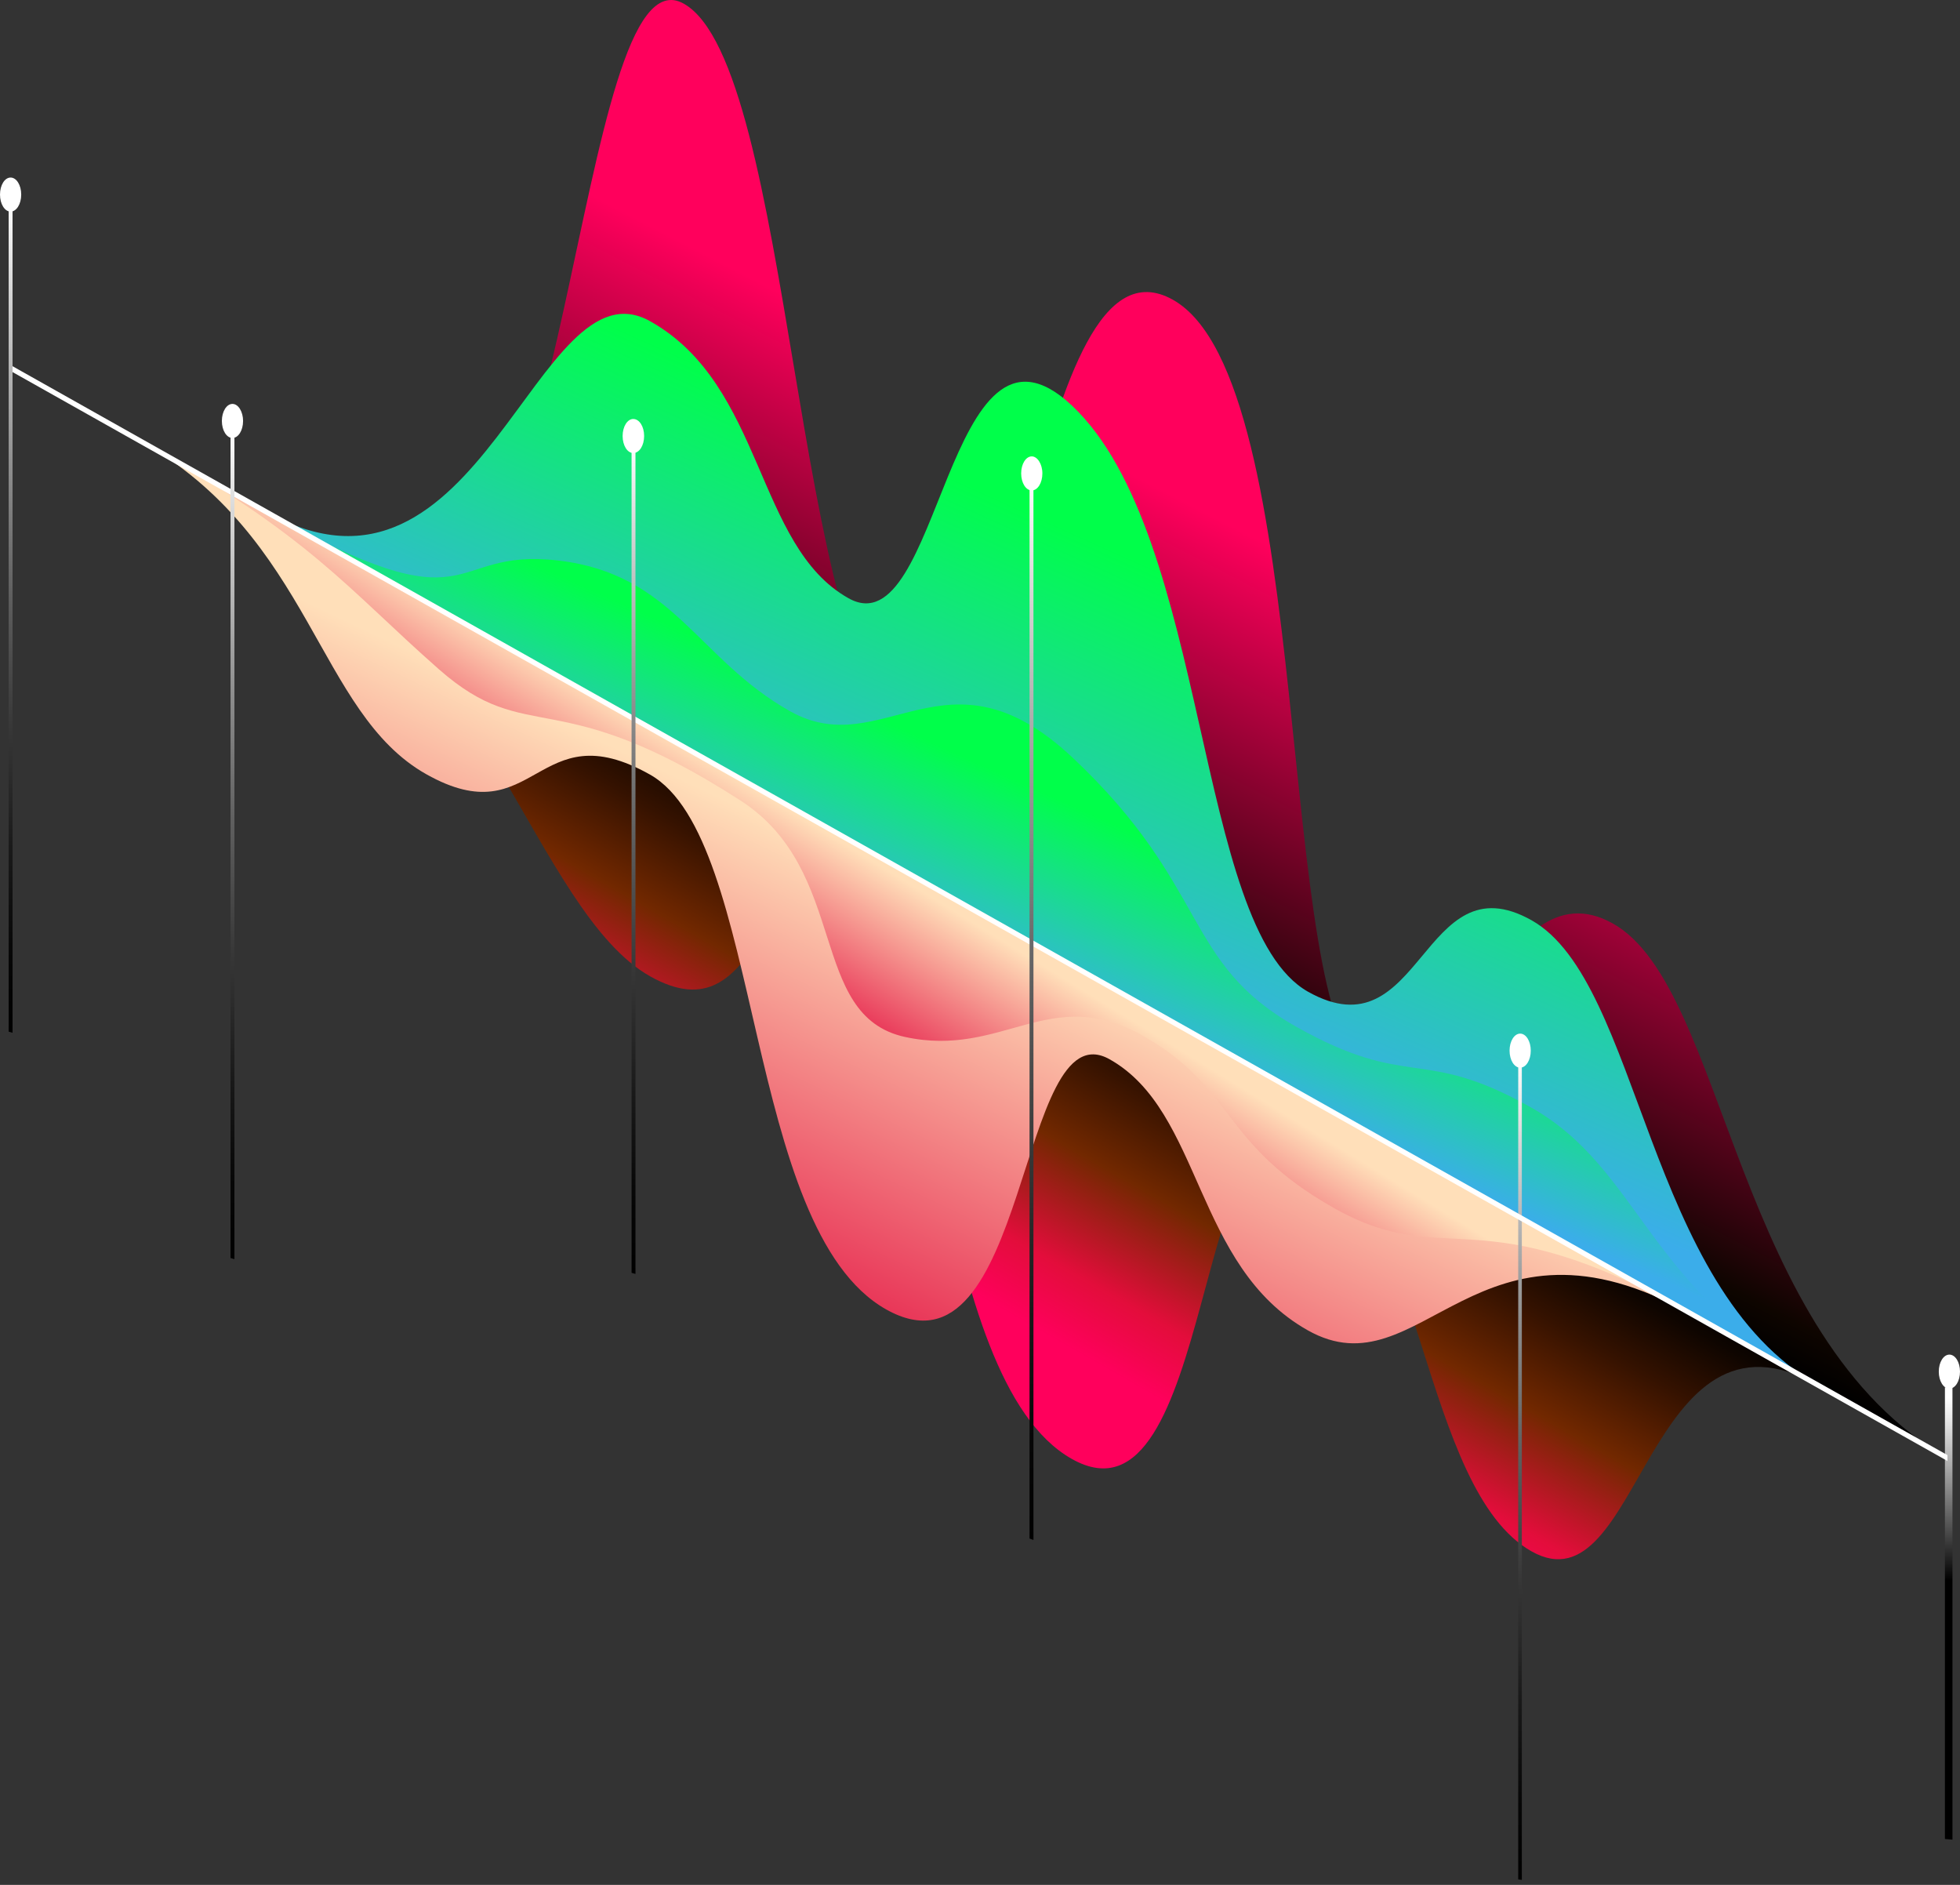 <svg width="260" height="250" viewBox="0 0 260 250" fill="none" xmlns="http://www.w3.org/2000/svg">
<rect x="0" y="0" width="260" height="250" fill="#333333" stroke="none"/>
<path d="M241.23 183.74C218.277 170.82 217.722 213.949 203.172 205.768C188.623 197.586 188.623 159.343 173.518 150.828C158.414 142.313 161.19 204.213 142.198 193.513C123.17 182.814 124.836 126.283 112.544 119.36C100.216 112.437 101.364 137.982 86.259 129.504C71.155 120.989 63.862 83.968 35.355 67.9L241.23 183.74Z" fill="url(#paint0_linear)"/>
<path d="M52.644 77.637C75.597 90.558 76.153 -7.697 90.702 0.485C105.251 8.667 105.251 88.632 120.356 97.147C135.461 105.662 136.571 29.065 155.6 39.764C174.629 50.464 169.039 134.798 181.33 141.721C193.658 148.644 198.878 113.992 213.983 122.507C229.087 131.022 230.013 177.446 258.556 193.513L52.644 77.637Z" fill="url(#paint1_linear)"/>
<path d="M241.23 183.74C218.277 170.819 217.722 130.281 203.173 122.063C188.623 113.881 188.623 140.018 173.519 131.54C158.414 123.025 160.487 71.01 142.199 53.795C125.502 38.098 124.836 86.263 112.545 79.34C100.217 72.417 101.364 51.093 86.26 42.615C71.155 34.1 63.862 83.931 35.355 67.9L241.23 183.74Z" fill="url(#paint2_linear)"/>
<path d="M241.23 183.74C218.277 170.819 217.611 155.048 203.062 146.867C188.512 138.685 187.031 144.683 171.927 136.168C156.822 127.653 160.561 117.694 142.273 100.479C125.576 84.782 117.135 101.257 104.807 94.334C92.479 87.411 89.369 76.119 74.043 74.342C58.716 72.565 63.862 83.894 35.318 67.864L241.23 183.74Z" fill="url(#paint3_linear)"/>
<path d="M18.511 58.423C41.464 71.343 42.019 94.519 56.569 102.7C71.118 110.882 71.118 94.223 86.223 102.737C101.327 111.252 98.551 162.934 117.542 173.67C136.571 184.369 134.905 133.576 147.196 140.499C159.525 147.422 158.377 167.932 173.482 176.447C188.586 184.962 195.879 158.306 224.386 174.336L18.511 58.423Z" fill="url(#paint4_linear)"/>
<path d="M18.511 58.423C41.464 71.343 45.721 77.748 58.234 88.78C70.155 99.257 73.635 90.335 98.18 106.143C112.767 115.51 107.103 134.724 120.06 137.537C133.017 140.351 139.274 130.429 151.565 137.352C163.856 144.275 161.857 151.717 176.962 160.231C192.066 168.746 195.842 158.269 224.386 174.299L18.511 58.423Z" fill="url(#paint5_linear)"/>
<path d="M258 243.915V184L259 184.085V244L258 243.915Z" fill="url(#paint6_linear)"/>
<path d="M201.395 249.267V139.907L201.877 139.981V249.341L201.395 249.267Z" fill="url(#paint7_linear)"/>
<path d="M1.407 49.205V48.427L258.334 192.995V193.773L1.407 49.205Z" fill="white"/>
<path d="M203.061 139.351C203.061 140.61 202.432 141.61 201.655 141.61C200.877 141.61 200.248 140.61 200.248 139.351C200.248 138.093 200.877 137.093 201.655 137.093C202.432 137.093 203.061 138.093 203.061 139.351Z" fill="white"/>
<path d="M136.571 204.064V63.31L137.09 63.495V204.25L136.571 204.064Z" fill="url(#paint8_linear)"/>
<path d="M138.274 62.792C138.274 64.05 137.645 65.05 136.868 65.05C136.09 65.05 135.461 64.05 135.461 62.792C135.461 61.533 136.09 60.533 136.868 60.533C137.608 60.533 138.274 61.533 138.274 62.792Z" fill="white"/>
<path d="M83.779 168.82V58.349L84.297 58.497V168.968L83.779 168.82Z" fill="url(#paint9_linear)"/>
<path d="M85.445 57.831C85.445 59.09 84.816 60.089 84.001 60.089C83.224 60.089 82.594 59.09 82.594 57.831C82.594 56.572 83.224 55.572 84.001 55.572C84.816 55.572 85.445 56.572 85.445 57.831Z" fill="white"/>
<path d="M30.579 166.858V56.387L31.098 56.535V167.006L30.579 166.858Z" fill="url(#paint10_linear)"/>
<path d="M32.245 55.832C32.245 57.09 31.616 58.09 30.839 58.09C30.061 58.09 29.432 57.09 29.432 55.832C29.432 54.573 30.061 53.573 30.839 53.573C31.616 53.573 32.245 54.61 32.245 55.832Z" fill="white"/>
<path d="M1.148 136.834V26.363L1.666 26.474V136.982L1.148 136.834Z" fill="url(#paint11_linear)"/>
<path d="M2.814 25.807C2.814 27.066 2.184 28.066 1.407 28.066C0.629 28.066 0 27.066 0 25.807C0 24.549 0.629 23.549 1.407 23.549C2.184 23.549 2.814 24.549 2.814 25.807Z" fill="white"/>
<path d="M260 181.926C260 183.185 259.371 184.184 258.593 184.184C257.816 184.184 257.186 183.185 257.186 181.926C257.186 180.667 257.816 179.668 258.593 179.668C259.371 179.668 260 180.667 260 181.926Z" fill="white"/>
<defs>
<linearGradient id="paint0_linear" x1="112.494" y1="171.009" x2="140.137" y2="122.526" gradientUnits="userSpaceOnUse">
<stop offset="0.139" stop-color="#FF005C"/>
<stop offset="0.299" stop-color="#E30D3B"/>
<stop offset="0.554" stop-color="#722800"/>
<stop offset="0.762" stop-color="#351200"/>
<stop offset="0.914" stop-color="#0E0500"/>
<stop offset="0.993"/>
</linearGradient>
<linearGradient id="paint1_linear" x1="181.677" y1="79.19" x2="151.334" y2="137.881" gradientUnits="userSpaceOnUse">
<stop stop-color="#FF005C"/>
<stop offset="0.901" stop-color="#0E0500"/>
<stop offset="0.993"/>
</linearGradient>
<linearGradient id="paint2_linear" x1="159.644" y1="78.21" x2="137.511" y2="127.485" gradientUnits="userSpaceOnUse">
<stop stop-color="#00FF4A"/>
<stop offset="1" stop-color="#3BADEA"/>
</linearGradient>
<linearGradient id="paint3_linear" x1="146.044" y1="108.488" x2="135.599" y2="131.744" gradientUnits="userSpaceOnUse">
<stop stop-color="#00FF4A"/>
<stop offset="1" stop-color="#3BADEA"/>
</linearGradient>
<linearGradient id="paint4_linear" x1="97.81" y1="166.329" x2="120.83" y2="117.728" gradientUnits="userSpaceOnUse">
<stop offset="2e-06" stop-color="#E83155"/>
<stop offset="1" stop-color="#FFDFB9"/>
</linearGradient>
<linearGradient id="paint5_linear" x1="110.637" y1="134.031" x2="120.887" y2="117.327" gradientUnits="userSpaceOnUse">
<stop offset="2e-06" stop-color="#E83155"/>
<stop offset="1" stop-color="#FFDFB9"/>
</linearGradient>
<linearGradient id="paint6_linear" x1="258.521" y1="185.367" x2="258.521" y2="209.636" gradientUnits="userSpaceOnUse">
<stop stop-color="white"/>
<stop offset="0.121" stop-color="#E7E7E7"/>
<stop offset="0.376" stop-color="#AAAAAA"/>
<stop offset="0.74" stop-color="#494949"/>
<stop offset="1"/>
</linearGradient>
<linearGradient id="paint7_linear" x1="201.636" y1="249.357" x2="201.636" y2="139.889" gradientUnits="userSpaceOnUse">
<stop/>
<stop offset="0.09" stop-color="#060606"/>
<stop offset="0.217" stop-color="#191919"/>
<stop offset="0.364" stop-color="#373737"/>
<stop offset="0.528" stop-color="#606060"/>
<stop offset="0.705" stop-color="#969696"/>
<stop offset="0.891" stop-color="#D6D6D6"/>
<stop offset="1" stop-color="white"/>
</linearGradient>
<linearGradient id="paint8_linear" x1="136.834" y1="204.255" x2="136.834" y2="63.327" gradientUnits="userSpaceOnUse">
<stop/>
<stop offset="0.09" stop-color="#060606"/>
<stop offset="0.217" stop-color="#191919"/>
<stop offset="0.364" stop-color="#373737"/>
<stop offset="0.528" stop-color="#606060"/>
<stop offset="0.705" stop-color="#969696"/>
<stop offset="0.891" stop-color="#D6D6D6"/>
<stop offset="1" stop-color="white"/>
</linearGradient>
<linearGradient id="paint9_linear" x1="84.034" y1="168.978" x2="84.034" y2="58.357" gradientUnits="userSpaceOnUse">
<stop/>
<stop offset="0.09" stop-color="#060606"/>
<stop offset="0.217" stop-color="#191919"/>
<stop offset="0.364" stop-color="#373737"/>
<stop offset="0.528" stop-color="#606060"/>
<stop offset="0.705" stop-color="#969696"/>
<stop offset="0.891" stop-color="#D6D6D6"/>
<stop offset="1" stop-color="white"/>
</linearGradient>
<linearGradient id="paint10_linear" x1="30.826" y1="167.003" x2="30.826" y2="56.382" gradientUnits="userSpaceOnUse">
<stop/>
<stop offset="0.09" stop-color="#060606"/>
<stop offset="0.217" stop-color="#191919"/>
<stop offset="0.364" stop-color="#373737"/>
<stop offset="0.528" stop-color="#606060"/>
<stop offset="0.705" stop-color="#969696"/>
<stop offset="0.891" stop-color="#D6D6D6"/>
<stop offset="1" stop-color="white"/>
</linearGradient>
<linearGradient id="paint11_linear" x1="1.401" y1="136.965" x2="1.401" y2="26.344" gradientUnits="userSpaceOnUse">
<stop/>
<stop offset="0.09" stop-color="#060606"/>
<stop offset="0.217" stop-color="#191919"/>
<stop offset="0.364" stop-color="#373737"/>
<stop offset="0.528" stop-color="#606060"/>
<stop offset="0.705" stop-color="#969696"/>
<stop offset="0.891" stop-color="#D6D6D6"/>
<stop offset="1" stop-color="white"/>
</linearGradient>
</defs>
</svg>
